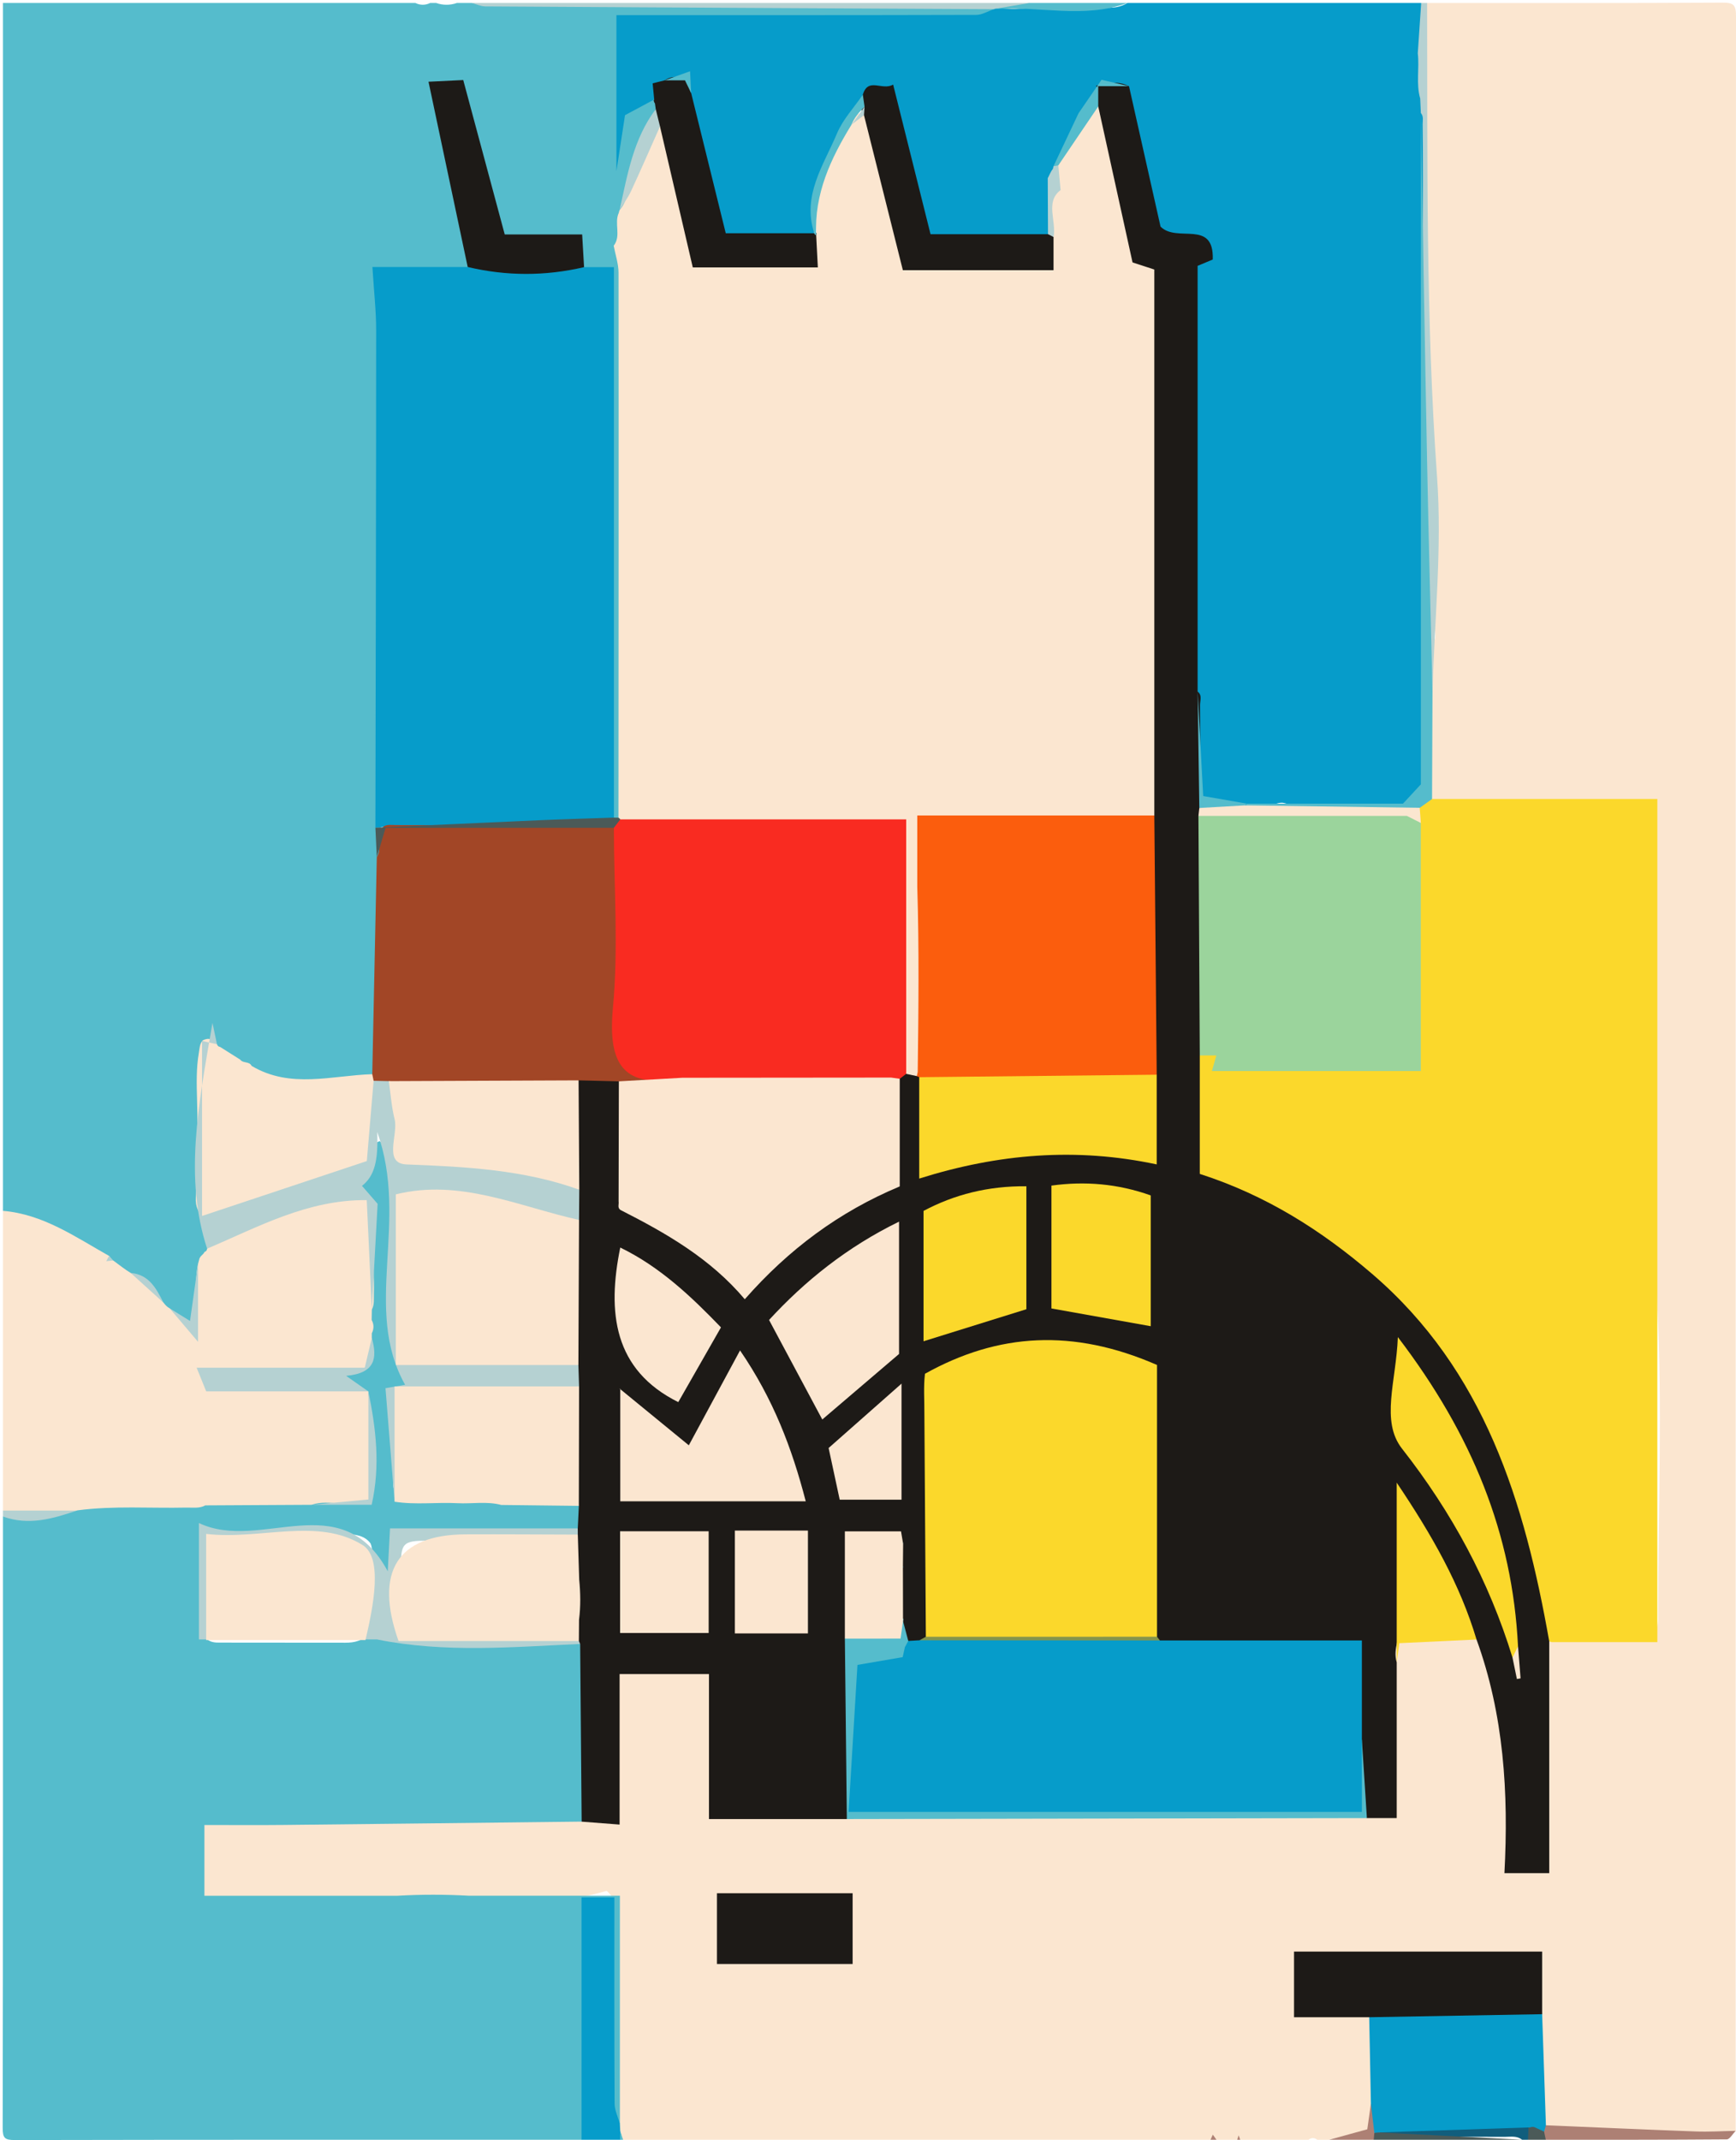 <?xml version="1.0" encoding="utf-8"?>
<!-- Generator: Adobe Illustrator 16.0.2, SVG Export Plug-In . SVG Version: 6.00 Build 0)  -->
<svg version="1.2" baseProfile="tiny" id="Layer_1" xmlns="http://www.w3.org/2000/svg" xmlns:xlink="http://www.w3.org/1999/xlink"
	 x="0px" y="0px" width="585.105px" height="721.097px" viewBox="0 0 585.105 721.097" xml:space="preserve">
<g>
	<path fill="#FBE6D0" d="M481,1c33.166,0,66.334,0.083,99.5-0.112c3.854-0.021,4.607,0.763,4.605,4.612
		C584.988,243,585,480.5,585,718c-1.648,1.934-3.904,1.42-6.018,1.502c-15.83,0.611-31.658,0.32-47.489,0.035
		c-2.142-0.037-4.256,0.479-6.421,0.498c-2.631,0.021-4.5-0.834-5.409-3.4c-1.356-4.219-0.677-8.564-0.741-12.852
		c-0.129-8.443,0.201-16.898-0.64-25.32c-0.991-6.004,0.505-12.246-1.554-19.232c-25.941-0.266-51.72-0.104-77.299-0.109
		c-2.468,6.719-3.523,12.236-0.31,18.01c4.965,1.404,9.977,0.527,14.91,0.781c2.631,0.137,5.379-0.293,7.602,1.689
		c1.729,2.123,1.371,4.68,1.455,7.133c0.243,7.102-0.447,14.225,0.485,21.307c-0.017,3.805-0.719,7.48-2.032,11.086
		c-4.414,1.92-9.188,0.455-13.541,1.875c-1.334,0-2.666,0-4,0c-1-0.734-2-0.734-3,0c-7.666,0-15.334,0-23,0
		c-0.334-0.373-0.666-0.373-1,0c-2.334,0-4.666,0-7,0c-0.666-0.734-1.334-0.734-2,0c-66,0-132,0-198,0
		c-0.985-1.07-2.006-2.117-2.454-3.564c-0.245-0.891-0.158-1.791-0.076-2.691c0.085-23.283,0.016-46.564,0.023-69.844
		c0-2.48,0.132-5.035-3.016-7.77c-14.646,4.301-30.443,4.639-46.32,3.742c-8.242-2.096-16.479-1.973-24.712,0.074
		c-19.625,0.357-39.25,0.195-58.872,0.096c-5.565-0.027-6.589-1.461-7.821-6.926c-1.214-5.391,0.233-10.582,0.384-15.859
		c0.086-3.018,2.163-4.764,5.163-5.17c2.311-0.313,4.649-0.213,6.977-0.213c35.091-0.01,70.182-0.008,105.273,0
		c3.66,0.002,7.315-0.055,10.961-0.336c3.232-0.609,6.613,0.891,9.625-0.488c2.117-2.025,1.709-4.469,1.726-6.74
		c0.08-11.477-0.044-22.951,0.067-34.426c0.071-7.248,1.674-8.852,8.768-8.965c5.487-0.088,10.977-0.104,16.464,0.01
		c6.801,0.141,8.813,2.15,8.905,9.094c0.14,10.643,0.01,21.287,0.065,31.932c0.012,2.291-0.292,4.668,1.53,7.422
		c13.958,1.449,28.418-0.393,42.75,1.018c48.042,0.258,96.079,0.053,144.116,0.094c10.138,0.008,20.276,0.219,30.404-0.152
		c2.364-0.686,4.996-0.059,7.784-1.594c0.203-5.059,1.076-10.316,0.721-15.535c-0.77-11.309-0.684-22.592-0.108-33.9
		c0.568-2.406,1.104-4.82,2.386-8.201c8.667-1.992,17.812-1.861,27.026-0.076c4.971,5.461,5.652,12.582,7.17,19.295
		c3.68,16.283,4.753,32.824,4.189,49.49c-0.066,1.986-0.111,3.99,0.244,5.969c0.118,0.656,0.343,1.281,0.815,1.785
		c2.669,1.033,2.669,1.033,5.86,0.127c1.572-4.205,1.422-8.959,1.674-13.463c0.595-10.607,1.926-21.152,2.554-31.719
		c0.477-8.037-0.32-16.238-0.293-24.371c0.008-2.486-0.113-5.059,2.225-6.811c9.029-1.895,18.185-1.359,27.312-1.469
		c2.627-0.031,5.344,0.457,7.748-0.855c1.928-1.766,1.618-4.033,1.62-6.152c0.033-35.15,1.478-70.377-0.329-105.438
		c-2.685-52.08-0.796-104.13-1.625-156.183c-0.17-10.57-0.841-11.411-11.388-11.254c-18.324,0.273-36.649,0.082-54.975,0.105
		c-2.626,0.004-5.386,0.396-7.675-1.487c-1.433-1.416-1.412-3.192-1.398-5.051c0.077-10.554,0.032-21.107,0.036-31.661
		c0.459-5.54-1.191-11.264,1.776-16.611c0.748-1.35,0.541-3.366,0.008-4.915c-3.735-10.874-2.62-22.266-1.117-32.975
		c1.23-8.781,0.976-16.988-0.344-25.447c-0.362-2.327-0.723-4.75-0.211-6.942c1.414-6.044-0.097-11.823-0.955-17.683
		c-0.12-0.824-0.114-1.658-0.143-2.489c-1.304-39.566-1.002-79.146-1-118.722C479.518,4.966,479.222,2.721,481,1z"/>
	<path fill="#55BCCC" d="M1,408C1,272.333,1,136.667,1,1c46.418,0,92.709,0,139,0c1.667,0.795,3.333,0.795,5,0c0.667,0,1.333,0,2,0
		c2.333,0.802,4.667,0.802,7,0c1.667,0,3.333,0,5,0c4.744,0.749,9.525,0.995,14.319,0.995c51.363,0.008,102.726,0,154.088,0.021
		c2.313,0.001,4.655-0.309,6.931,0.376c1.701,1.331,1.15,2.535-0.29,3.579c-0.96,0.695-2.112,1.021-3.295,1.009
		c-13.453-0.14-26.899,0.552-40.367-0.467c-7.577-0.573-15.251,0.408-22.85,0.911c-4.677,0.309-9.219,0.054-13.855-0.121
		C240.388,6.8,227.075,7.069,213.77,7.161c-1.16,0.009-2.333,0.122-4.199,1.634c-1.343,11.695,0.493,24.334-1.199,35.452
		c-1.755-6.489,3.312-9.087,9.373-10.942c0.582-0.142,1.167-0.157,1.758-0.063c0.899,0.224,1.56,0.761,2.023,1.553
		c0.34,0.803,0.372,1.623,0.112,2.452c-5.42,10.809-9.057,22.216-11.303,34.09c-0.09,0.545-0.271,1.053-0.528,1.538
		c-2.154,3.703-1.33,7.601-0.756,11.486c2.152,5.214,2.098,10.688,2.095,16.185c-0.028,55.376,0.001,110.753-0.055,166.129
		c-0.003,3.081,0.749,6.382-1.553,9.112c-0.822,0.712-1.733,0.855-2.731,0.421c-2.698-2.546-1.877-5.901-1.881-8.967
		c-0.063-44.153-0.089-88.306-0.006-132.459c0.021-11.309-0.822-22.61-0.08-33.923c0.161-2.452,0.345-5.011-0.78-6.978
		c-1.837-2.151-4.364-1.481-6.222-2.556c-3.72-2.023-2.061-6.424-4.15-9.615c-4.722-1.306-9.726-0.568-14.652-0.639
		c-9.717-0.14-10.445-0.678-12.98-10.08c-3.205-11.885-6.705-23.69-9.469-35.693c-0.442-1.921-0.963-3.9-2.563-5.471
		c-1.959-0.912-4.005-1.11-6.526,0.337c-0.242,5.846,1.777,11.514,3.145,17.228c2.749,11.485,5.784,22.905,7.941,34.522
		c0.553,2.978,1.973,6.217-0.85,8.959c-6.851,1.856-13.78,1.368-20.704,0.63c-2.981-0.318-5.96-0.91-8.21,1.242
		c-0.944,1.297-0.989,2.482-0.939,3.636c1.194,27.709,0.287,55.431,0.036,83.133c-0.29,32.049,0.893,64.09,0.047,96.132
		c-0.031,1.184,0.216,2.312,0.416,3.458c0.317,3.427-0.179,6.886,0.454,10.298c0.597,22.194,0.245,44.392,0.184,66.587
		c-0.007,2.574-0.801,4.884-2.648,6.759c-2.157,1.773-4.665,2.332-7.421,2.332c-8.302,0-16.604,0.01-24.906-0.008
		c-3.476-0.01-6.546-0.932-9.077-3.373c-1.268-1.185-1.937-3.136-4.087-3.22c-3.164-0.412-5.19-2.754-7.599-4.455
		c-0.394-0.309-0.744-0.659-1.081-1.026c-0.344-0.354-0.65-0.742-0.951-1.122c-2.113-1.674-2.773,0.143-3.027,1.534
		c-0.769,4.213-1.723,8.448-1.216,12.772c0.953,8.131,0.726,16.289,0.193,24.4c-0.313,4.758,0.765,9.52-0.505,14.291
		c-0.577,2.164,1.175,4.184,2.565,5.744c2.197,2.467,2.974,5.104,2.344,8.256c-0.083,0.479-0.178,0.961-0.274,1.438
		c-0.115,0.461-0.292,0.904-0.515,1.322c-0.114,0.197-0.245,0.393-0.357,0.594c-0.227,0.387-0.492,0.754-0.754,1.117
		c-0.112,0.189-0.245,0.369-0.357,0.559c-0.318,0.58-0.628,1.168-0.908,1.771c-0.264,0.648-0.588,1.262-0.989,1.834
		c-1.16,5.775-0.394,11.764-1.527,17.178c-4.047,2.949-5.733-0.666-8.11-1.994c-0.434-0.221-0.85-0.473-1.255-0.742
		c-0.721-0.625-1.288-1.41-2.048-1.996c-0.331-0.332-0.61-0.707-0.842-1.113c-2.258-3.619-4.755-6.988-8.992-8.52
		c-0.449-0.115-0.871-0.299-1.275-0.521c-1.64-1.188-2.851-2.973-4.946-3.525c-0.423-0.189-0.811-0.436-1.178-0.717
		c-0.651-0.646-1.329-1.264-2.113-1.756c-9.69-5.078-19.534-9.813-29.908-13.344C3.637,409.908,2.131,409.314,1,408z"/>
	<path fill="#55BCCC" d="M196.035,613.804c-33.551,0.379-67.102,0.779-100.653,1.127c-8.596,0.088-17.194,0.014-26.484,0.014
		c0,8.354,0,15.717,0,23.842c21.967,0,43.534,0,65.102,0c8.015-0.469,16.031-0.457,24.046-0.006c16.718,0,33.437,0,50.884,0
		c0,24.57,0,50.723,0,76.875c-3.367,0.16-3.46-2.512-3.845-4.688c-0.375-2.121-0.182-4.316-0.183-6.479
		c-0.008-18.475,0.018-36.947-0.027-55.42c-0.006-2.281,0.418-4.689-1.104-6.689c-1.631-1.244-3.107-1.086-4.417,0.123
		c-1.031,1.209-1.182,2.559-1.164,3.881c0.209,15.799-2.102,31.572-0.915,47.346c0.523,6.965,0.352,13.902,0.705,20.844
		c0.122,2.385-0.039,4.682-1.979,6.43c-63.667,0-127.333-0.035-191,0.096c-3.424,0.008-4.103-0.672-4.097-4.096
		C1.033,648.333,1,579.667,1,511c0.764-0.664,1.769-1.541,2.626-1.102c5.772,2.975,11.27-1.414,16.957-0.496
		c1.865,0.301,3.436-1.029,5.122-1.695c0.577-0.105,1.153-0.156,1.738-0.17c11.21-0.074,22.414-0.041,33.618-0.016
		c2.846,0.006,5.596-0.16,8-1.91c7.369-1.461,14.819-0.453,22.23-0.703c4.128-0.141,8.264,0,12.388-0.051
		c6.604,0.137,13.3,2.369,20.292-0.58c3.242-11.299,0.411-22.268-1.081-33.24c-0.229-0.426-0.43-0.869-0.644-1.299
		c-1.882-2.041-6.036-1.926-5.749-6.053c0.89-2.74,3.646-1.736,5.536-2.695c2.973-2.715,2.682-6.119,1.8-9.639
		c-0.059-0.719,0.01-1.426,0.186-2.123c1.186-1.801,0.312-3.496-0.292-5.209c-0.237-1.336-0.082-2.617,0.491-3.846
		c2.643-7.131,1.069-14.498,1.011-21.74c-0.022-2.73-0.651-5.6-0.612-8.367c0.052-3.699-0.199-7.01-3.715-8.826
		c-0.66-4,2.334-5.939,3.943-8.527c1.566-2.52-0.965-6.633,3.074-8.209c4.8,3.777,7.701,12.457,5.795,17.539
		c-0.898,2.395-1.234,4.809-1.229,7.332c0.031,14.658-0.026,29.316,0.012,43.977c0.006,2.504-0.065,5.035,2.045,7.465
		c2.078,1.23,6.164,1.512,4.884,5.771c-1.433,2.268-3.971,1.479-5.475,2.855c-1.281,1.082-1.422,2.584-1.431,4.096
		c-0.049,8.662-0.052,17.324,0.002,25.986c0.009,1.506,0.076,3.035,1.591,3.957c0.508,0.25,0.994,0.521,1.5,0.768
		c2.988,1.391,6.164,1.342,9.333,1.248c8.146-0.242,16.323,0.639,24.442-0.693c6.443,0.189,12.884,0.01,19.324,0.102
		c2.318,0.033,4.655-0.02,6.59,1.604c2.109,2.672,2.145,5.473,0.526,8.373c-1.781,2.092-4.248,1.578-6.516,1.59
		c-12.313,0.057-24.628-0.082-36.94,0.07c-6.111,0.076-12.176,0.945-17.855,1.725c-3.843,3.938-0.244,9.357-3.748,13.229
		c-7.495-0.898-4.209-7.32-5.845-11.375c-1.949-2.76-5.296-3.133-8.332-3.223c-15.417-0.457-30.848-1.066-47.158,0.66
		c-2.082,11.266-0.312,22.762-1.006,33.402c1.991,2.689,4.082,2.518,6.048,2.521c13.978,0.039,27.956,0,41.933,0.035
		c3.15,0.008,5.88-0.664,8.003-3.225c0.951-1.146,2.238-2.02,4.744-1.637c3.396,6.217,9.937,4.828,15.988,4.824
		c16.306-0.016,32.613,0.191,48.918-0.109c0.678-0.014,1.321,0.074,1.935,0.387c1.971,1.506,2.058,3.686,2.071,5.865
		c0.094,16.115,0.086,32.229,0.001,48.346C198.063,610.121,198.136,612.355,196.035,613.804z"/>
	<path fill="#069CCA" d="M220.495,33.543c-2.768,1.48-5.537,2.961-9.839,5.263c-0.54,3.518-1.324,8.635-2.896,18.872
		c0-20.65,0-36.211,0-52.575c40.434,0,80.849,0.028,121.265-0.086c1.994-0.005,3.984-1.253,5.978-1.922
		c0.181-0.188,0.36-0.377,0.54-0.566c10.357-0.118,20.705-1.166,31.072-0.506C371.141,2.31,375.711,3.638,380,1c33,0,66,0,99,0
		c1.881,5.515,0.934,11.129,0.596,16.719c-1.631,5.211-1.733,10.396,0.305,15.543c0.156,1.756,0.078,3.514,0.101,5.272
		c0.015,17.984-0.342,35.973,0.067,53.945c0.83,36.444-0.351,72.902,0.65,109.326c0.463,16.853,1.246,33.698,1.291,50.565
		c0.01,2.998-0.375,5.98-0.42,8.955c-0.064,4.355-2.786,7.133-5.996,8.439c-3.64,1.483-7.502,3.384-11.979,2.016
		c-2.973-0.908-6.36-0.688-9.436-0.186c-7.184,1.178-14.201,1.004-21.203-0.978c-1.477-0.417-2.927,0.256-4.384,0.633
		c-2.88,0.745-5.768,1.773-8.823,0.846c-4.596-2.922-10.146-0.554-14.363-2.159c-2.151-2.104-1.863-4.173-1.881-6.128
		c-0.055-6.625-0.109-13.253,0.017-19.876c0.067-3.536-0.522-6.916-1.517-10.263c-0.916-2.889-1.113-5.861-1.114-8.876
		c-0.011-42.63,0.012-85.26-0.021-127.89c-0.004-4.141,0.291-7.994,4.104-10.63c0.867-0.599,0.995-1.684,0.763-2.832
		c-1.223-2.61-3.762-2.203-6.02-2.355c-7.818-0.524-10.039-2.466-11.828-10.197c-3.035-13.117-6.287-26.185-8.972-39.367
		c-0.912-4.904-4.345-2.567-6.64-2.636c-6.147,7.521-9.661,16.27-15.278,23.676c-0.797,1.049-0.476,2.22-0.682,3.336
		c-0.072,0.481-0.205,0.942-0.391,1.391c-0.971,1.262-0.855,2.766-0.939,4.229c-0.486,4.111-0.916,8.206,0.016,12.318
		c0.47,2.068-0.452,3.87-1.366,5.643c-1.992,2.135-4.607,2.507-7.321,2.531c-8.657,0.076-17.314,0.132-25.971-0.014
		c-6.094-0.103-8.492-2.282-10.243-8.207c-3.724-12.604-6.951-25.317-9.211-38.269c-0.203-1.161-0.49-2.282-1.602-3.37
		c-2.11-1.311-4.396-1.41-6.589,0.503c-4.771,3.412-7.354,8.525-9.641,13.576c-3.234,7.142-6.422,14.329-7.899,22.199
		c-0.729,3.891-0.604,7.692-0.839,11.545c-2.108,1.369-4.49,1.061-6.794,1.074c-6.152,0.036-12.307,0.142-18.456-0.047
		c-4.88-0.148-6.909-2.013-7.966-6.601c-3.203-13.893-6.355-27.798-9.729-41.639c-0.3-1.843,0.419-3.881-1.057-5.617
		c-2.026-1.111-3.931-0.7-5.72,0.723C221.693,28.635,221.825,31.622,220.495,33.543z"/>
	<path fill="#FBE6D0" d="M105.018,507.05c-11.938,0.064-23.876,0.131-35.814,0.195c-2.017,1.113-4.221,0.695-6.358,0.744
		c-12.262,0.271-24.555-0.686-36.782,0.939l-0.163,0.064c-8.3,0.879-16.6,3.48-24.901,0.006c0-33.666,0-67.332,0-101
		c13.579,1.146,24.396,8.797,35.753,15.178c0.548,0.445,0.496,1.438,1.411,1.549l0.064,0.057c1.929,1.396,3.777,2.906,5.821,4.143
		l0.008,0.004c4.536,2.369,7.694,6.262,11.019,9.971l0.027,0.027c0.572,0.752,1.195,1.447,2.05,1.895l0.024,0.025
		c2.452,1.898,3.992,5.164,8.244,5.598c1.315-7.061-0.071-13.965,1.333-20.613c0.152-0.58,0.305-1.16,0.457-1.742
		c0.18-0.422,0.446-0.781,0.789-1.086L68.002,423c0.324-0.338,0.708-0.629,0.878-1.092l0.011-0.021
		c0.469-0.195,0.836-0.48,0.892-1.033l0.021-0.104c6.468-6.715,15.299-9.102,23.523-12.377c7.674-3.057,15.776-5.02,24.073-5.877
		c2.931-0.305,5.676-0.266,7.632,3.111c-0.347,9.848,1.27,20.027,0.966,30.285c-0.054,1.811,0.224,3.664-0.668,5.371
		c-0.021,1.17-0.041,2.34-0.062,3.512c0.802,1.484,0.792,2.979,0.049,4.48c-0.003,0.527-0.006,1.055-0.009,1.582
		c0.073,0.326,0.183,0.66,0.154,0.984c-0.815,9.426-0.558,10.148-12.025,10.512c-13.424,0.424-26.86,0.008-40.278,0.703
		c-0.691,0.037-1.292,0.26-1.929,1.053c0.893,2.439,3.177,1.771,4.914,1.789c10.826,0.121,21.656,0.217,32.478-0.012
		c5.454-0.115,10.523,1.004,15.502,2.971l0.041,0.029c0.523,12.221,2.651,24.453,0.308,36.668
		C117.782,508.476,111.171,504.96,105.018,507.05z"/>
	<path fill="#069CCA" d="M196,721c0-27.094,0-54.188,0-81.672c4.309,0,7.207,0,11.063,0c0,23.332-0.052,46.404,0.082,69.477
		c0.013,2.289,1.162,4.572,1.784,6.855c0.038,0.795,0.075,1.596,0.113,2.395c0.072,0.982,0.987,1.979-0.041,2.945
		C204.667,721,200.333,721,196,721z"/>
	<path fill="#B5D1D2" d="M477.852,17.956C478.234,12.304,478.617,6.652,479,1c0.666,0,1.334,0,2,0
		c0.143,53.293-0.453,106.561,3.354,159.829c1.711,23.933-0.897,48.174-1.548,72.274c-2.176-1.192-1.793-3.348-1.765-5.211
		c0.27-17.256-0.588-34.496-0.702-51.749c-0.141-21.286,0.097-42.584-0.451-63.858c-0.603-23.462-0.112-46.916-0.403-70.371
		c-0.017-1.289,0.408-2.684-0.599-3.832c-0.071-1.627-0.146-3.254-0.219-4.881C477.225,28.183,478.444,23.021,477.852,17.956z"/>
	<path fill="#B5D1D2" d="M335.003,3.095c-57.136-0.294-114.271-0.579-171.407-0.933C162.062,2.152,160.532,1.404,159,1
		c62.667,0,125.333,0,188,0c-0.287,2.459-2.287,1.758-3.732,1.969c-2.713,0.397-5.442-0.549-8.162,0.05L335.003,3.095z"/>
	<path fill="#AD8074" d="M521.032,716.119c16.851,0.709,33.7,1.473,50.554,2.09c4.463,0.162,8.942-0.127,13.414-0.209
		c-1,1-1.992,2.865-3.001,2.873C561.667,721.042,541.334,721,521,721c-0.628-0.709-1.112-1.486-1.148-2.473
		C519.895,717.552,520.208,716.71,521.032,716.119z"/>
	<path fill="#115E7D" d="M515,721c-0.666,0-1.334,0-2,0c-1.72-1.408-3.779-0.977-5.723-0.98
		c-12.231-0.037-24.463,0.008-36.693-0.047c-1.926-0.008-4,0.541-5.717-0.928c0.221-3.021,2.523-3.889,4.845-3.949
		c14.05-0.361,28.104-0.354,42.155-0.025c1.191,0.027,2.229,0.566,3.146,1.326C516.273,717.933,516.203,719.468,515,721z"/>
	<path fill="#4B5A58" d="M464.826,718.529c16.058,0.822,32.115,1.646,48.174,2.471c-16.666,0-33.334,0-50,0
		c-0.582-0.627-0.625-1.324-0.268-2.072C463.35,718.371,464.051,718.257,464.826,718.529z"/>
	<path fill="#55BCCC" d="M335.105,3.019C339.07,2.346,343.035,1.673,347,1c11,0,22,0,33,0
		C365.249,6.433,350.051,1.922,335.105,3.019z"/>
	<path fill="#B5D1D2" d="M1,509c8.301-0.002,16.602-0.004,24.902-0.006C17.771,511.771,9.607,514.134,1,511
		C1,510.333,1,509.667,1,509z"/>
	<path fill="#AD8074" d="M463.207,718.689c-0.068,0.771-0.138,1.541-0.207,2.311c-5,0-10,0-15,0
		c3.926-1.078,7.854-2.156,12.838-3.525c0.314-2.242,0.764-5.43,1.213-8.617C465.727,711.607,465.996,713.89,463.207,718.689z"/>
	<path fill="#4B5A58" d="M515,721c0.055-1.383,0.107-2.77,0.162-4.152c0.27-0.375,0.613-0.666,1.014-0.887
		c0.412-0.162,0.844-0.26,1.286-0.289c1.666,0.082,2.87,0.703,2.964,2.594c0.191,0.91,0.383,1.822,0.574,2.734
		C519,721,517,721,515,721z"/>
	<path fill="#B5D1D2" d="M154,1c-2.333,0-4.667,0-7,0C149.333,1,151.667,1,154,1z"/>
	<path fill="#B5D1D2" d="M145,1c-1.667,0-3.333,0-5,0C141.667,1,143.333,1,145,1z"/>
	<path fill="#55BCCC" d="M209,721c0.013-0.982,0.027-1.967,0.04-2.947c0.32,0.984,0.64,1.965,0.96,2.947
		C209.667,721,209.333,721,209,721z"/>
	<path fill="#AD8074" d="M408,721c0.256-0.572,0.512-1.146,0.768-1.717c0.411,0.57,0.822,1.145,1.232,1.717
		C409.334,721,408.666,721,408,721z"/>
	<path fill="#AD8074" d="M441,721c1,0,2,0,3,0C443,721,442,721,441,721z"/>
	<path fill="#AD8074" d="M417,721c0.107-0.334,0.214-0.666,0.477-1.486c0.288,0.818,0.406,1.152,0.523,1.486
		C417.666,721,417.334,721,417,721z"/>
	<path fill="#1D1A17" d="M380.523,29.042c3.64,16.206,7.278,32.413,10.625,47.306c5.543,5.636,18.051-2.62,17.601,11.098
		c-2.239,0.937-3.868,1.618-5.103,2.135c0,48.019,0,95.734,0,143.45c1.649,1.281,0.791,3.073,0.808,4.603
		c0.091,8.802,0.096,17.604,0.012,26.406c-0.023,2.515,0.216,4.939,0.999,7.317c0.139,1.274,0.195,2.552,0.108,3.831
		c0.98,8.102,0.52,16.24,0.509,24.361c-0.023,17.919,0.285,35.84-0.158,53.748c0.598,13.532-1.106,27.182,1.336,40.749
		c6.782,3.043,13.379,5.344,19.629,8.447c23.668,11.746,43.533,28.314,59.543,49.07c13.83,17.934,22.663,38.551,28.867,60.416
		c3.19,11.242,5.211,22.668,7.771,34.008c0.555,2.459,1.051,4.939-0.91,7.09c0,25.838,0,51.674,0,78.08c-7.236,0-10.92,0-15.105,0
		c1.438-27.127-0.206-53.398-9.401-78.713c-2.484-1.207-3.256-3.654-4.236-5.926c-5.598-12.941-11.122-25.92-19.088-37.66
		c-0.346-0.51-0.463-1.227-1.629-1.506c-0.389,6.121-0.311,12.193-0.61,18.236c-0.346,6.953-0.175,13.938-0.051,20.906
		c0.083,4.617-2.698,8.936-1.285,13.652c0,17.211,0,34.422,0,52.469c-3.567,0-6.812,0-10.054,0c-2.688-1.326-2.08-3.854-2.178-6.09
		c-0.312-7.23,0.832-14.549-1.345-21.664c-0.77-9.078,0.304-18.242-0.667-26.816c-2.427-2.359-4.867-1.9-7.14-1.908
		c-16.15-0.063-32.301-0.016-48.452-0.033c-3.355-0.004-6.657-0.184-9.734-1.723c-0.818-0.457-1.471-1.098-1.992-1.869
		c-1.074-1.957-1.201-4.094-1.254-6.279c-0.604-24.764-1.338-49.525-1.032-74.307c0.138-11.244,0.052-11.365-10.554-14.814
		c-20.99-6.828-40.964-2.979-60.377,6.1c-0.604,0.281-1.059,0.799-1.494,1.299c-3.136,4.068-1.533,8.344-0.543,12.596
		c0.387,20.43,0.117,40.854,0.145,61.273c0.006,4.389,1.814,8.939-0.864,13.166c-0.593,1.254-1.747,1.852-2.88,2.477
		c-1.586,0.611-3.129,0.512-4.631-0.275c-3.055-2.063-1.748-5.527-2.67-8.279c0.188-5.238-1.055-10.469-0.191-15.715
		c0.004-0.76,0.066-1.52,0.104-2.273c0.125-1.875-0.131-3.74-0.24-5.604c-0.065-1.111-0.354-2.135-1.181-2.947
		c-4.401-1.59-8.811-0.885-13.555-0.439c-1.716,5.145-1.801,10.215-1.355,15.336c0.549,6.314,0.807,12.621-0.226,18.922
		c-1.167,10.066-1.508,20.221-0.678,30.244c0.602,7.264,0.556,14.482,0.694,21.723c0.052,2.754,0.706,5.652-0.985,8.227
		c-15.346,0-30.691,0-46.474,0c0-16.412,0-32.266,0-48.854c-10.185,0-19.967,0-30.119,0c0,16.914,0,33.289,0,50.713
		c-4.539-0.352-8.665-0.67-12.792-0.99c-0.167-19.953-0.334-39.906-0.501-59.859c-0.622-0.1-1.112-0.406-1.472-0.924
		c-1.106-1.938-1.083-4.01-0.752-6.123c1.629-5.377,1.58-10.746-0.096-16.109c-0.266-4.473-0.756-8.949,0.314-13.391
		c0.164-0.918,0.67-1.668,1.2-2.402c0.121-2.529,0.242-5.059,0.363-7.584c-1.327-1.564-2.186-3.26-2.174-5.414
		c0.06-11.49-0.348-22.984,0.232-34.471c-0.326-2.559,0.15-5.113,0.013-7.672c-0.521-15.744-0.318-31.492-0.114-47.234
		c0.943-4.34-0.164-8.715,0.179-13.072c-0.706-10.641-0.233-21.287-0.268-31.928c-0.004-1.371,0.427-2.613,0.964-3.844
		c4.026-3.792,9.17-3.979,15.298-0.564c1.866,2.014,1.72,4.508,1.753,7.012c0.136,10.232-0.975,20.426-0.893,30.656
		c0.005,0.662,0.02,1.324,0.049,1.973c0.126,1.199,0.343,2.373,1.229,3.301c7.265,4.398,14.813,8.293,21.867,13.041
		c4.846,3.262,9.729,6.408,13.449,11.043c1.02,1.27,2.158,2.574,5.054,2.979c13.958-14.08,29.794-26.871,48.875-34.928
		c0.939-9.313,0.261-18.125,0.486-26.912c0.078-2.971-0.356-6.027,1.323-8.77c0.724-0.875,1.628-1.469,2.711-1.801
		c1.466-0.405,2.89-0.294,4.28,0.315c0.803,0.396,1.456,0.965,1.955,1.707c2.361,3.264,1.563,7.027,1.621,10.643
		c0.102,6.281-0.121,12.574,0.391,19.92c24.557-5.982,48.792-8.746,73.953-3.641c1.117-10.23,0.352-19.488,0.726-28.697
		c-0.396-24.609-0.071-49.213-0.173-73.816c-0.016-3.823,0.02-7.646-0.4-11.451c-0.465-2.795-0.579-5.611-0.575-8.447
		c0.02-20.812-0.064-41.622,0.041-62.433c0.055-10.82-1.044-21.565-1.534-32.343c-0.329-7.24,0.154-14.578,0.334-21.868
		c0.439-17.974,0.188-35.958,0.12-53.938c-0.004-1.166-0.127-2.33-1.05-4.063c-5.094-2.261-6.686-7.455-7.704-13.009
		c-2.697-14.697-6.597-29.16-8.603-43.997c0.295-2.23,1.469-4.271,0.99-6.849C373.445,27.851,376.977,27.241,380.523,29.042z"/>
	<path fill="#FBD82B" d="M522.158,553.076c-8.289-46.887-21.719-91.254-59.721-123.857c-17.039-14.617-35.644-26.461-58.062-33.67
		c0-13.379,0-26.643,0-39.904c1.704-3.781,4.416-2.334,6.478-1.686c2.092,1.256,1.926,3.361,4.121,4.906
		c18.995,0.046,38.756,0.057,58.075-0.002c3.242-4.146,3.869-8.112,3.872-12.385c0.018-22.656-0.175-45.314,0.079-67.969
		c0.709-2.217,0.106-4.334-0.519-6.45c1.242-2.724,2.91-4.521,6.178-2.826c24.456,0,48.913,0,75.935,0c0,94.439,0,188.652,0,284.088
		c-9.264,0-20.27,0-35.588,0C525.607,554.076,523.883,553.576,522.158,553.076z"/>
	<path fill="#069CCA" d="M520.426,718.265c-1.056-0.492-2.111-0.98-3.166-1.473c-0.547-0.229-1.082-0.111-1.615,0.057
		c0,0-0.485,0.002-0.483,0c-16.777,0.563-33.556,1.123-50.334,1.684c-0.54,0.053-1.08,0.105-1.619,0.158
		c-0.385-3.275-0.771-6.555-1.156-9.83c-0.19-9.717-0.383-19.432-0.573-29.146c0.93-3.686,4.24-3.557,6.785-3.576
		c15.604-0.119,31.207-0.393,46.813-0.141c1.975,0.031,4.088,0.135,4.691,2.697c0.422,12.479,0.845,24.961,1.267,37.432
		C520.83,716.833,520.628,717.548,520.426,718.265z"/>
	<path fill="#1D1A17" d="M519.766,678.693c-19.43,0.342-38.86,0.682-58.291,1.021c-8.242,0-16.485,0-25.332,0
		c0-7.744,0-14.445,0-22.123c27.738,0,55.295,0,83.623,0C519.766,664.613,519.766,671.654,519.766,678.693z"/>
	<path fill="#1D1A17" d="M241.641,661.771c0-7.754,0-15.418,0-23.832c15.454,0,30.587,0,45.731,0c0,7.906,0,15.572,0,23.832
		C271.981,661.771,257.266,661.771,241.641,661.771z"/>
	<path fill="#FBD82B" d="M470.751,560.148c0-19.502,0-39.004,0-60.561c11.921,17.729,21.353,34.299,26.901,52.861
		c-8.563,0.398-17.121,0.807-26.023,1.229C471.32,555.96,471.035,558.054,470.751,560.148z"/>
	<path fill="#55BCCC" d="M285.421,612.937c-0.222-20.264-0.443-40.525-0.665-60.789c1.675-1.943,3.912-2.188,6.292-2.215
		c3.112-0.033,6.258,0.273,8.709-0.357c2.201-1.047,2.373-3.041,3.795-3.971c0.554-0.359-0.153,0.049,0.451-0.129
		c0.851-0.246,0.428,0.402,0.353,0.758c0.591,2.23,1.182,4.459,1.771,6.688c0.57,0.711,0.531,1.408-0.048,2.09
		c-0.247,0.223-0.536,0.338-0.87,0.35c0.387,0.383,0.768,0.77,0.838,1.361c-1.368,3.508-5.904,5.621-11.506,5.158
		c-1.667-0.137-3.286-0.766-4.561,0.875c-0.228,0.49-0.429,0.969-0.581,1.484c-0.523,14.447-0.315,28.859-0.157,42.803
		c5.242,2.307,161.322,2.514,166.805,0.516c1.588-4.438,0.511-9.305,0.854-14.045c0.188-2.592-0.504-5.439,2.107-7.338
		c0.564,8.814,1.129,17.629,1.691,26.443C402.271,612.722,343.846,612.83,285.421,612.937z"/>
	<path fill="#55BCCC" d="M482.661,269.234c-1.382,0.988-2.765,1.976-4.147,2.964c-3.072,2.122-6.645,1.689-10.045,1.786
		c-12.461,0.351-24.916-0.313-37.375-0.519c-3.538-0.059-7.274,1.856-10.607-0.859c-0.504-0.538-0.608-1.148-0.321-1.826
		c18.213,0,36.426,0,52.709,0c3.463-3.738,5.063-5.468,6.015-6.493c0-75.764,0-150.984,0-226.205
		c0.696,39.322,1.338,78.645,2.11,117.965c0.505,25.688,1.2,51.371,1.81,77.057C482.758,245.147,482.71,257.191,482.661,269.234z"/>
	<path fill="#B5D1D2" d="M158.045,638.779c-8.016,0.004-16.032,0.006-24.047,0.008C142.014,638.785,150.03,638.781,158.045,638.779z
		"/>
	<path fill="#FBE6D0" d="M370.154,35.87c3.816,17.357,7.635,34.714,11.557,52.548c1.85,0.605,3.854,1.262,7.342,2.403
		c0,60.954,0,122.458,0,183.962c-1.988,2.754-4.973,2.296-7.746,2.304c-20.266,0.06-40.531,0.005-60.799,0.047
		c-2.623,0.006-5.33-0.329-8.296,1.37c-2.22,6.612-0.646,13.767-1.001,20.778c-1.146,5.431-0.632,10.934-0.705,16.407
		c-0.205,15.121,0.361,30.248-0.299,45.369c-0.258,0.623-0.655,1.139-1.191,1.547c-1.193-0.258-2.389-0.514-3.584-0.77
		c-2.813-1.449-2.358-4.114-2.392-6.558c-0.304-22.811-0.056-45.62-0.165-68.432c-0.013-2.598,0.451-5.348-1.75-8.067
		c-9.416,0.997-18.914-1.355-28.56-0.627c-8.421,0.635-16.856,0.387-25.299,0.075c-10.314-0.382-20.645-0.052-30.968-0.149
		c-2.302-0.021-4.693,0.334-6.809-1.03c-0.521-0.389-0.869-0.898-1.047-1.523c0.033-61.207,0.089-122.414,0.026-183.621
		c-0.003-3.032-1.06-6.063-1.625-9.095c2.613-3.388,0.065-7.573,1.718-11.11c0.053-0.306,0.14-0.602,0.263-0.886
		c3.679-4.236,2.496-10.117,5.079-14.808c2.216-4.022,2.727-8.794,4.707-12.939c1.099-1.085,2.34-1.221,3.705-0.727
		c2.676,1.736,3.048,4.637,3.628,7.383c2.271,10.751,4.979,21.398,7.576,32.071c0.466,1.913,1.27,3.782,2.794,6.464
		c11.633,1.486,23.763,0.505,35.342,0.498c2.163-3.223,0.834-6.253,2.459-8.542c0.487-0.616,1.336-1.051,1.121-2.034
		c-2.103-9.583,1.03-18.047,5.412-26.327c1.833-3.464,2.66-7.446,5.324-10.503c1.524-1.631,2.717-3.874,5.583-3.023
		c2.515,1.329,2.943,3.803,3.554,6.256c3.009,12.115,5.26,24.396,8.098,36.547c1.865,7.984,3.066,8.712,11.29,8.836
		c11.492,0.174,22.919-1.62,34.423-1.066c1.32,0.063,2.678-0.05,3.936-1.037c1.791-2.265,0.737-4.996,0.806-7.588
		c0.872-7.924-0.072-16.028,2.313-23.809c1.207-6.338,5.566-11.005,8.813-16.227C365.941,38.368,366.109,34.479,370.154,35.87z"/>
	<path fill="#069CCA" d="M126.525,278.9c0.103-55.92,0.245-111.839,0.252-167.759c0.001-6.473-0.749-12.944-1.26-21.18
		c10.836,0,21.478,0,32.118,0c13.074-0.045,26.147-0.181,39.221,0.056c2.976,0,5.951,0,10.063,0c0,62.176,0,123.83,0,185.483
		c-1.122,2.765-3.583,1.874-5.609,1.979c-23.089,1.205-46.2,1.055-69.309,1.024C130.165,278.502,128.348,278.732,126.525,278.9z"/>
	<path fill="#A24626" d="M208.581,364.373c-4.525-0.111-9.05-0.225-13.575-0.338c-2.867,2.193-6.272,2.008-9.57,2.023
		c-17.989,0.082-35.978,0.131-53.967-0.045c-2.003,0.221-3.9-0.117-5.687-1.059c-0.908-0.918-2.152-1.801-0.314-3.006
		c0.509-24.355,1.02-48.71,1.528-73.066c1.935-3.093-0.456-6.981,2.109-10.242c1.163-0.968,2.895-0.626,4.521-0.623
		c22.474,0.042,44.947-0.016,67.418-0.493c2.118-0.045,4.366-0.493,6.279,0.978c2.228,2.315,1.754,5.263,1.762,8.04
		c0.061,20.285,0.025,40.57,0.031,60.855c0,1.83-0.021,3.658,0.014,5.487c0.128,6.882,1.059,7.841,7.773,7.979
		c2.66,0.056,5.321-0.01,7.979,0.078c2.029,0.065,4.017,0.232,5.306,2.142c-0.124,1.355-1.056,2.287-2.187,2.395
		C221.485,366.105,214.894,367.498,208.581,364.373z"/>
	<path fill="#FBE6D0" d="M125.469,361.951c0.152,0.744,0.305,1.488,0.457,2.234c2.496,6.275,0.993,12.668,0.492,19.02
		c-0.074,0.936-0.769,1.785-0.907,2.813c-1.089,8.145-1.177,8.348-9.333,10.359c-13.426,3.311-26.711,6.967-39.095,13.348
		c-3.05,1.572-3.758,1.42-7.807,0.967c-2.487-1.734-3.441-4.168-3.278-7.254c0.581-10.943,0.712-21.906,0.416-32.854
		c-0.145-5.33-0.301-10.605,0.613-15.866c0.252-1.453,0.228-3.004,1.328-4.164c2.032-1.058,3.531-0.327,4.777,1.313l0.006,0.044
		c0.174,0.496,0.516,0.788,1.041,0.854c2.262,1.429,4.524,2.857,6.786,4.286c0.943,1.313,3.056,0.488,3.833,2.102
		C97.881,366.962,111.818,362.375,125.469,361.951z"/>
	<path fill="#B5D1D2" d="M73.13,351.866c-1.394-0.31-2.788-0.617-5.032-1.114c0,19.988,0,39.287,0,58.978
		c18.727-6.236,36.392-12.121,55.535-18.498c0.688-8.117,1.49-17.582,2.292-27.047c1.704,0.039,3.407,0.076,5.111,0.113
		c3.257,0.365,3.876,2.707,3.965,5.379c0.154,4.66,0.01,9.322,0.092,13.982c0.035,1.973-0.204,4.02,1.127,5.891
		c2.179,1.908,4.96,1.4,7.547,1.338c13.358-0.324,26.596,0.346,39.52,4.135c4.328,1.27,8.57,2.682,11.953,5.863
		c-0.027,3.393-0.055,6.785-0.082,10.178c-3.64,2.387-7.374,0.516-10.547-0.604c-8.481-2.99-17.376-4.223-25.984-6.633
		c-7.155-2.002-15.042-1.441-23.437,0.357c-0.201,17.775-0.159,35.117-0.03,52.27c5.349,3.039,10.64,2.826,15.289,2.125
		c7.207-1.088,14.244,0.26,21.358,0.035c6.427-0.205,12.946,0.27,19.429,0.232c1.377-0.008,2.651,0.143,3.707,1.115
		c0.076,2.402,0.151,4.803,0.229,7.205c-1.831,1.793-4.139,2.006-6.51,1.9c-13.795-0.615-27.584,1.246-41.383,0.088
		c-3.955-0.332-7.505,1.105-10.873,2.646c-1.633,2.002-1.272,4.242-1.292,6.369c-0.068,7.164,0.029,14.328-0.059,21.492
		c-0.027,2.301,0.227,4.75-2.066,6.336c-1.009-12.611-2.019-25.223-3.06-38.23c3.75-0.66,6.082-1.07,6.607-1.164
		c-14.438-25.684,1.46-54.852-9.396-85.176c0.377,9.783-0.924,14.848-5.129,18.154c1.857,2.137,3.301,3.799,5.265,6.059
		c-0.638,11.645-1.293,23.631-1.947,35.619c-0.56-12.033-1.122-24.066-1.719-36.869c-19.936-0.213-36.588,9.039-53.806,16.357
		c-7.766-23.828-2.994-48.02,1.807-76.07C72.118,347.075,72.624,349.471,73.13,351.866z"/>
	<path fill="#1D1A17" d="M275.087,79.245c0.161,3.122,0.322,6.245,0.559,10.863c-14.103,0-27.967,0-42.147,0
		c-3.708-15.936-7.382-31.722-11.055-47.508c-2.636-1.408-2.953-3.387-1.43-5.817c-0.091-0.646-0.182-1.292-0.272-1.938
		c-0.265-0.343-0.401-0.729-0.409-1.162c0,0,0.16-0.142,0.161-0.141c-0.165-1.707-0.331-3.416-0.529-5.46
		c1.371-0.341,2.719-0.676,4.067-1.012c2.537-1.737,5.171-1.147,7.599-0.566c1.445,1.563,0.366,3.438,1.313,4.829
		c3.872,15.686,7.744,31.372,11.663,47.251c10.018,0,19.928,0,29.838,0c0.254-0.033,0.509-0.066,0.764-0.1
		C275.168,78.737,275.128,78.991,275.087,79.245z"/>
	<path fill="#1D1A17" d="M196.856,90.018c-13.078,3.053-26.151,3.045-39.22-0.056c-4.354-20.572-8.708-41.145-13.21-62.423
		c4.07-0.198,7.773-0.379,11.706-0.57c4.662,17.342,9.271,34.492,13.983,52.022c8.615,0,16.872,0,26.095,0
		C196.442,82.96,196.649,86.489,196.856,90.018z"/>
	<path fill="#4B5A58" d="M206.896,278.925c-25.595,0-51.189,0-76.93,0c-1.084,3.638-2.027,6.8-2.969,9.96
		c-0.157-3.328-0.314-6.655-0.471-9.984c18.673-0.855,37.346-1.738,56.022-2.553c8.121-0.354,16.248-0.567,24.372-0.847
		c0.51,0.009,1.02,0.018,1.526,0.025c0.258,0.133,0.469,0.323,0.628,0.57C209.424,277.868,208.406,278.586,206.896,278.925z"/>
	<path fill="#B5D1D2" d="M221.015,36.783c0.478,1.939,0.954,3.881,1.431,5.819c-3.22,7.229-6.371,14.494-9.7,21.676
		c-1.063,2.291-2.6,4.363-3.92,6.534C211.454,58.956,213.428,46.864,221.015,36.783z"/>
	<path fill="#B5D1D2" d="M66.754,425.83c0,7.605,0,15.213,0,26.311c-4.607-5.432-7.093-8.361-9.578-11.293
		c2.168,1.342,4.335,2.688,6.866,4.254C64.985,438.408,65.87,432.119,66.754,425.83z"/>
	<path fill="#B5D1D2" d="M55.075,438.898c-3.673-3.322-7.345-6.646-11.019-9.969C50.253,429.462,52.671,434.173,55.075,438.898z"/>
	<path fill="#B5D1D2" d="M208.562,71.698c-0.573,3.704-1.145,7.408-1.718,11.111C207.416,79.105,207.989,75.402,208.562,71.698z"/>
	<path fill="#B5D1D2" d="M44.049,428.925c-1.941-1.381-3.882-2.76-5.822-4.143C40.168,426.164,42.108,427.544,44.049,428.925z"/>
	<path fill="#B5D1D2" d="M84.796,359.15c-1.277-0.699-2.555-1.399-3.833-2.101C82.241,357.751,83.519,358.451,84.796,359.15z"/>
	<path fill="#B5D1D2" d="M38.164,424.726c-0.611,0.061-1.223,0.119-2.35,0.229c0.439-0.83,0.69-1.305,0.94-1.777
		C37.224,423.693,37.694,424.208,38.164,424.726z"/>
	<path fill="#B5D1D2" d="M57.152,440.82c-0.685-0.633-1.367-1.264-2.05-1.895C55.785,439.558,56.469,440.187,57.152,440.82z"/>
	<path fill="#069CCA" d="M220.333,33.683c0.137,0.388,0.273,0.776,0.409,1.163C220.605,34.457,220.469,34.07,220.333,33.683z"/>
	<path fill="#B5D1D2" d="M74.178,352.766c-0.348-0.285-0.695-0.569-1.042-0.854C73.484,352.195,73.831,352.48,74.178,352.766z"/>
	<path fill="#B5D1D2" d="M69.783,420.853c-0.297,0.346-0.594,0.689-0.891,1.033C69.188,421.541,69.486,421.197,69.783,420.853z"/>
	<path fill="#B5D1D2" d="M68.88,421.908c-0.293,0.363-0.585,0.729-0.878,1.092C68.295,422.636,68.587,422.271,68.88,421.908z"/>
	<path fill="#B5D1D2" d="M68,423.001c-0.264,0.363-0.527,0.725-0.79,1.086C67.474,423.726,67.737,423.365,68,423.001z"/>
	<path fill="#FBE6D0" d="M132.989,506c0-12.08,0-24.158,0-38.836c21.121,0,41.65,0,62.183,0.002
		c-0.026,13.414-0.053,26.828-0.081,40.242c-8.711-0.102-17.422-0.203-26.133-0.305c-4.862-1.295-9.816-0.334-14.722-0.59
		c-7.071-0.371-14.176,0.615-21.231-0.502L132.989,506z"/>
	<path fill="#B5D1D2" d="M195.104,552.949c0.144,0.33,0.287,0.66,0.43,0.992c-22.688,1.006-45.442,3.113-68.478-1.52
		c-19.492,0-39.969,0-60.011,0c0-11.852,0-24.266,0-39.229c20.832,9.91,47.935-12.92,63.642,16.258
		c0.188-3.533,0.411-7.723,0.769-14.455c21.258,0,42.265,0,63.271,0c0.005,0.693,0.01,1.391,0.015,2.088
		c-1.826,2.297-4.435,1.988-6.901,2c-14.646,0.064-29.292-0.012-43.938,0.045c-7.998,0.029-8.862,0.824-8.75,8.959
		c0.098,7.098-0.697,14.252,0.522,20.9c2.509,2.336,5.115,1.859,7.554,1.871c14.813,0.066,29.625,0.006,44.438,0.045
		C190.326,550.912,193.057,550.703,195.104,552.949z"/>
	<path fill="#B5D1D2" d="M124.125,468.837c-18.215,0-36.431,0-54.621,0c-1.102-2.723-1.731-4.277-3.225-7.971
		c19.916,0,38.457,0,56.666,0c1.078-4.578,1.719-7.305,2.361-10.027c1.934,6.697,1.191,11.896-8.649,12.756
		C119.814,465.812,121.97,467.324,124.125,468.837z"/>
	<path fill="#B5D1D2" d="M105.018,507.05c5.972-0.559,11.944-1.115,19.146-1.787c0-12.182,0-24.289,0.001-36.396
		c2.525,12.441,4.099,24.896,1.1,38.184C118.106,507.05,111.562,507.05,105.018,507.05z"/>
	<path fill="#B5D1D2" d="M26.064,508.931c14.379-0.563,28.759-1.125,43.139-1.688C54.824,507.808,40.444,508.369,26.064,508.931z"/>
	<path fill="#B5D1D2" d="M133.005,506.011c11.984,0.363,23.969,0.729,35.953,1.092C156.974,506.74,144.99,506.375,133.005,506.011z"
		/>
	<path fill="#B5D1D2" d="M125.318,449.255c-0.018-1.492-0.035-2.986-0.05-4.48C125.286,446.269,125.302,447.761,125.318,449.255z"/>
	<path fill="#1D1A17" d="M355.086,79.845c0,3.487,0,6.976,0,11.196c-17.132,0-33.652,0-50.785,0
		c-4.404-17.559-8.751-34.896-13.098-52.232c-0.878-0.837-0.855-1.977-1.027-3.053c-0.306-1.365,0.066-2.619,0.631-3.841
		c1.792-6.054,6.515-1.221,10.218-3.419c4.371,17.485,8.593,34.371,12.604,50.416c14.145,0,26.866,0,39.59,0
		C354.186,78.532,354.482,79.494,355.086,79.845z"/>
	<path fill="#55BCCC" d="M290.806,31.915c0.195,1.342,0.392,2.685,0.587,4.026c-1.758,1.808-3.453,3.661-4.396,6.06
		c-7.029,11.44-12.589,23.35-11.909,37.249c-0.356-0.086-0.569-0.305-0.643-0.664c-4.201-12.725,3.168-22.945,7.658-33.633
		C284.091,40.224,287.851,36.238,290.806,31.915z"/>
	<path fill="#55BCCC" d="M370.154,35.87c-4.484,6.62-8.971,13.24-13.455,19.86c-0.4,0.904-0.979,0.817-1.637,0.294
		c3.473-7.337,6.945-14.673,8.461-17.875c3.953-5.752,5.342-7.773,7.738-11.263c2.385,0.556,5.826,1.358,9.266,2.158
		c-3.285-0.003-6.566-0.003-10.373-0.003C370.154,31.747,370.154,33.809,370.154,35.87z"/>
	<path fill="#55BCCC" d="M404.223,272.252c-0.189-13.075-0.381-26.15-0.574-39.224c0.627,11.734,1.255,23.469,1.882,35.203
		c4.877,0.851,9.756,1.7,14.635,2.549c-0.136,0.195-0.271,0.392-0.404,0.588C414.747,274.588,409.48,273.346,404.223,272.252z"/>
	<path fill="#B5D1D2" d="M355.063,56.024c0.547-0.098,1.093-0.195,1.639-0.293c0.234,2.585,0.47,5.172,0.757,8.32
		c-5.283,3.992-1.332,10.337-2.371,15.793c-0.623-0.311-1.246-0.621-1.869-0.933c-0.028-6.286-0.058-12.573-0.087-18.859
		c0.573-1.045,0.95-2.197,1.727-3.13C354.948,56.629,355.018,56.329,355.063,56.024z"/>
	<path fill="#55BCCC" d="M477.852,17.956c0.272,5.081,0.545,10.163,0.817,15.245C478.396,28.119,478.123,23.037,477.852,17.956z"/>
	<path fill="#55BCCC" d="M232.943,31.333c-0.639-1.311-1.277-2.62-2.078-4.263c-2.257,0-4.546,0-6.835,0
		c2.567-0.918,5.135-1.837,8.55-3.06C232.755,27.538,232.85,29.436,232.943,31.333z"/>
	<path fill="#55BCCC" d="M354.855,56.923c-0.576,1.043-1.151,2.087-1.728,3.13C353.705,59.009,354.279,57.966,354.855,56.923z"/>
	<path fill="#115E7D" d="M515.645,716.849c0.537-0.018,1.074-0.037,1.613-0.055C516.721,716.812,516.182,716.83,515.645,716.849z"/>
	<path fill="#069CCA" d="M459.008,586.175c0,7.943,0,15.887,0,24.359c-57.336,0-114.293,0-173,0
		c1.013-16.771,2.002-33.152,2.992-49.535h0.001c4.793-0.822,9.585-1.646,15.241-2.617c0.174-0.783,0.462-2.08,0.75-3.377
		l0.014-0.014c0.373-0.689,0.746-1.381,1.12-2.07c1.256-0.074,2.511-0.146,3.767-0.219c3.854-1.271,7.834-1.221,11.828-1.215
		c20.475,0.031,40.947,0.021,61.422,0.006c2.677-0.002,5.332-0.021,7.787,1.262c22.249,0,44.498,0,68.078,0
		C459.008,565.044,459.008,575.609,459.008,586.175z"/>
	<path fill="#F92B21" d="M206.896,278.925c0.726-0.942,1.451-1.885,2.177-2.828c31.86,0,63.72,0,96.355,0
		c0,29.238,0,57.488,0.003,85.739c-0.728,0.559-1.453,1.115-2.181,1.672c-0.856,0.361-1.59,0.969-2.476,1.279
		c-0.598,0.201-1.211,0.299-1.84,0.318c-17.105-0.68-34.169,0.887-51.263,1.025c-4.165,0.035-8.269-0.555-12.41-0.725
		c-1.976-0.08-3.994-0.457-5.326-2.25c-19.711,3.951-25.151-4.358-23.356-23.527C208.462,319.563,206.935,299.174,206.896,278.925z"
		/>
	<path fill="#FBD82B" d="M312.055,551.507c-0.166-25.023-0.334-50.047-0.501-75.07c0.044-4.514-0.337-9.031,0.198-13.539
		c24.719-13.789,50.013-15.287,78.212-2.965c0,30.113,0,60.842,0,91.57c-0.575,1.598-1.958,0.963-2.989,0.965
		c-23.976,0.039-47.951,0.039-71.928,0C314.016,552.466,312.635,553.099,312.055,551.507z"/>
	<path fill="#FB5D0D" d="M309.016,362.605c0.099-0.469,0.193-0.936,0.291-1.402c0.262-20.777,0.496-41.556-0.147-62.331
		c0-7.449,0-14.898,0-24.087c27.006,0,53.45,0,79.895-0.001c0.271,29.112,0.538,58.229,0.809,87.344
		c-2.147,2.984-5.351,2.934-8.522,2.945c-19.381,0.074-38.763-0.035-58.145,0.066c-4.606,0.023-9.312,0.977-13.379-2.172
		C309.548,362.847,309.282,362.726,309.016,362.605z"/>
	<path fill="#9BD49C" d="M478.884,277.299c0,27.688,0,55.374,0,83.592c-24.501,0-47.026,0-70.419,0
		c0.557-1.962,1.014-3.569,1.49-5.253c-1.604,0-3.592,0-5.579,0.003c-0.149-26.902-0.301-53.81-0.452-80.715
		c4.082-3.534,9.108-1.882,13.401-1.51c5.002,0.435,9.888,0.021,14.823,0.097c11.276,0.172,22.552,0.558,33.83,0.688
		c1.971,0.023,3.963,0.455,5.942-0.105C475.131,273.188,477.42,274.368,478.884,277.299z"/>
	<path fill="#FBE6D0" d="M300.338,363.091c0.971,0.137,1.942,0.275,2.913,0.416c0.001,12.086,0.001,24.172,0.001,36.256
		c-20.552,8.607-37.487,21.256-52.23,38.029c-11.569-13.734-26.485-22.258-41.888-30.082c-1.142-0.756-0.469-1.918-0.643-2.889
		c0.031-13.486,0.061-26.973,0.091-40.453c7.119-0.4,14.24-0.809,21.357-1.213c23.579-0.021,47.161-0.041,70.742-0.063
		L300.338,363.091z"/>
	<path fill="#FBE6D0" d="M194.944,459.962c-20.361,0-40.723,0-61.538,0c0-19.488,0-38.047,0-57.516
		c21.644-5.377,41.39,4.096,61.753,8.615C195.088,427.363,195.016,443.664,194.944,459.962z"/>
	<path fill="#FBD82B" d="M309.814,362.968c26.682-0.279,53.362-0.561,80.045-0.84c0.001,9.891,0.001,19.783,0.001,30.227
		c-27.155-5.795-53.354-3.627-80.046,4.771C309.814,385.095,309.814,374.033,309.814,362.968z"/>
	<path fill="#FBE6D0" d="M195.104,552.949c-20.376,0-40.752,0-60.786,0c-8.281-23.49-0.253-35.836,22.516-35.941
		c12.636-0.059,25.272,0.045,37.909,0.076c0.158,5.059,0.315,10.119,0.473,15.18c0.44,4.504,0.519,9.008-0.057,13.508
		C195.141,548.164,195.123,550.556,195.104,552.949z"/>
	<path fill="#FBE6D0" d="M195.241,400.886c-18.841-6.791-38.375-7.748-58.202-8.521c-7.997-0.314-2.726-10.002-4.046-15.275
		c-1.042-4.166-1.331-8.52-1.955-12.789c21.322-0.088,42.645-0.176,63.968-0.264C195.084,376.32,195.163,388.603,195.241,400.886z"
		/>
	<path fill="#FBE6D0" d="M208.977,468.019c8.026,6.568,16.052,13.139,23.186,18.979c4.33-8.018,10.503-19.449,17.263-31.965
		c11.169,16.301,17.498,32.895,22.143,50.838c-21.261,0-41.668,0-62.509,0c0-12.744,0-25.363,0-37.982L208.977,468.019z"/>
	<path fill="#FBE6D0" d="M259.203,444.771c12.002-13.063,26.236-24.557,43.813-33.133c0,15.322,0,30.115,0,44.588
		c-8.734,7.455-17.435,14.879-25.873,22.08C271.465,467.693,265.534,456.605,259.203,444.771z"/>
	<path fill="#FBD82B" d="M345.932,399.72c0,14.586,0,28.35,0,41.428c-11.729,3.654-23.087,7.191-34.662,10.797
		c0-14.111,0-28.842,0-43.926C321.632,402.517,333,399.593,345.932,399.72z"/>
	<path fill="#FBD82B" d="M387.852,402.806c0,14.973,0,29.707,0,44.068c-11.089-1.982-21.916-3.92-33.471-5.984
		c0-13.076,0-26.939,0-41.396C365.539,397.945,376.701,398.826,387.852,402.806z"/>
	<path fill="#FBD82B" d="M509.775,558.521c-7.938-25.828-20.437-48.949-37.229-70.381c-7.304-9.32-1.979-22.637-1.409-37.604
		c25.105,32.918,38.621,66.301,40.498,104.205C511.336,556.16,511.754,557.929,509.775,558.521z"/>
	<path fill="#FBE6D0" d="M238.849,515.97c0,11.449,0,22.521,0,34.279c-9.963,0-19.654,0-29.852,0c0-10.969,0-22.326,0-34.279
		C218.579,515.97,228.4,515.97,238.849,515.97z"/>
	<path fill="#FBE6D0" d="M209.055,420.367c13.352,6.48,23.9,16.477,33.943,26.9c-5.106,8.938-10.025,17.545-14.391,25.184
		C206.803,461.605,204.585,442.242,209.055,420.367z"/>
	<path fill="#FBE6D0" d="M247.681,515.742c8.016,0,16.078,0,24.627,0c0,11.582,0,22.816,0,34.654c-8.024,0-16.046,0-24.627,0
		C247.681,538.912,247.681,527.546,247.681,515.742z"/>
	<path fill="#FBE6D0" d="M304.355,546.234c-0.228,1.605-0.453,3.213-0.834,5.91c-6.304,0-12.535,0-18.767,0.002
		c0-11.912,0-23.826,0-36.15c6.324,0,12.39,0,18.929,0c0.199,1.189,0.434,2.57,0.666,3.951l0.041,0.211
		c-0.023,2.576-0.049,5.154-0.072,7.73l-0.002,0.217C304.33,534.148,304.344,540.191,304.355,546.234z"/>
	<path fill="#FBE6D0" d="M303.854,466.22c0,14.258,0,26.473,0,39.115c-6.785,0-13.513,0-20.834,0
		c-1.112-5.178-2.289-10.656-3.742-17.42C286.817,481.259,294.744,474.263,303.854,466.22z"/>
	<path fill="#FBE6D0" d="M478.884,277.299c-1.317-0.666-2.637-1.333-4.689-2.371c-22.962,0-46.615,0-70.271-0.001
		c0.1-0.894,0.199-1.786,0.299-2.677c5.181-0.293,10.357-0.588,15.537-0.882c19.577,0.273,39.154,0.547,58.742,0.825
		C478.637,273.898,478.76,275.599,478.884,277.299z"/>
	<path fill="#85954C" d="M312.055,551.507c25.971-0.002,51.939-0.002,77.909-0.004c0.322,0.418,0.644,0.836,0.966,1.254
		c-27.012-0.02-54.024-0.037-81.037-0.055C310.613,552.304,311.334,551.906,312.055,551.507z"/>
	<path fill="#FBE6D0" d="M509.775,558.521c0.621-1.258,1.24-2.518,1.86-3.777c0.287,3.594,0.574,7.189,0.861,10.787
		c-0.412,0.074-0.826,0.148-1.238,0.225C510.766,563.345,510.27,560.933,509.775,558.521z"/>
	<path fill="#55BCCC" d="M195.159,545.771c0.019-4.512,0.038-9.023,0.057-13.521C195.197,536.765,195.178,541.269,195.159,545.771z"
		/>
	<path fill="#BF9418" d="M311.752,462.898c-0.066,4.514-0.132,9.025-0.197,13.537C311.619,471.925,311.686,467.412,311.752,462.898z
		"/>
	<path fill="#AD8074" d="M208.492,404.822c0.214,0.963,0.429,1.926,0.643,2.889C208.92,406.748,208.706,405.785,208.492,404.822z"/>
	<path fill="#55BCCC" d="M304.393,520.158c0,0-0.043-0.215-0.043-0.213c0.063-0.027,0.127-0.057,0.189-0.082
		C304.49,519.96,304.441,520.058,304.393,520.158z"/>
	<polygon fill="#55BCCC" points="304.316,528.105 304.122,527.994 304.318,527.888 304.498,528 	"/>
	<path fill="#FBE6D0" d="M209.059,467.888c-0.226-0.016-0.453-0.031-0.207-0.014c-0.221-0.262-0.048-0.059,0.125,0.145
		L209.059,467.888z"/>
	<path fill="#069CCA" d="M304.992,555.005c-0.098-0.057-0.193-0.115-0.291-0.174c0.102,0.055,0.203,0.105,0.305,0.16
		L304.992,555.005z"/>
	<path fill="#FDB67E" d="M309.158,298.872c0.049,20.776,0.098,41.554,0.146,62.331C309.257,340.426,309.207,319.648,309.158,298.872
		z"/>
	<path fill="#B5D1D2" d="M286.998,42.001c1.465-2.019,2.931-4.038,4.396-6.058c-0.063,0.954-0.127,1.91-0.19,2.866
		C289.801,39.873,288.399,40.938,286.998,42.001z"/>
	<path fill="#FBE6D0" d="M69.479,516.853c18.262,2.125,37.679-5.73,52.806,3.809c6.804,4.291,3.545,20.725,0.895,31.967
		c-18.215,0-35.737,0-53.7,0C69.479,540.755,69.479,529.232,69.479,516.853z"/>
	<path fill="#55BCCC" d="M289.001,561C290.108,561.193,291.216,561.386,289.001,561C290.939,562.125,289.969,561.562,289.001,561
		L289.001,561z"/>
	<path fill="#1D1A17" d="M300.338,363.091c0.113,0,0.227,0.002,0.342,0.002C300.682,363.093,300.338,363.091,300.338,363.091z"/>
</g>
</svg>
